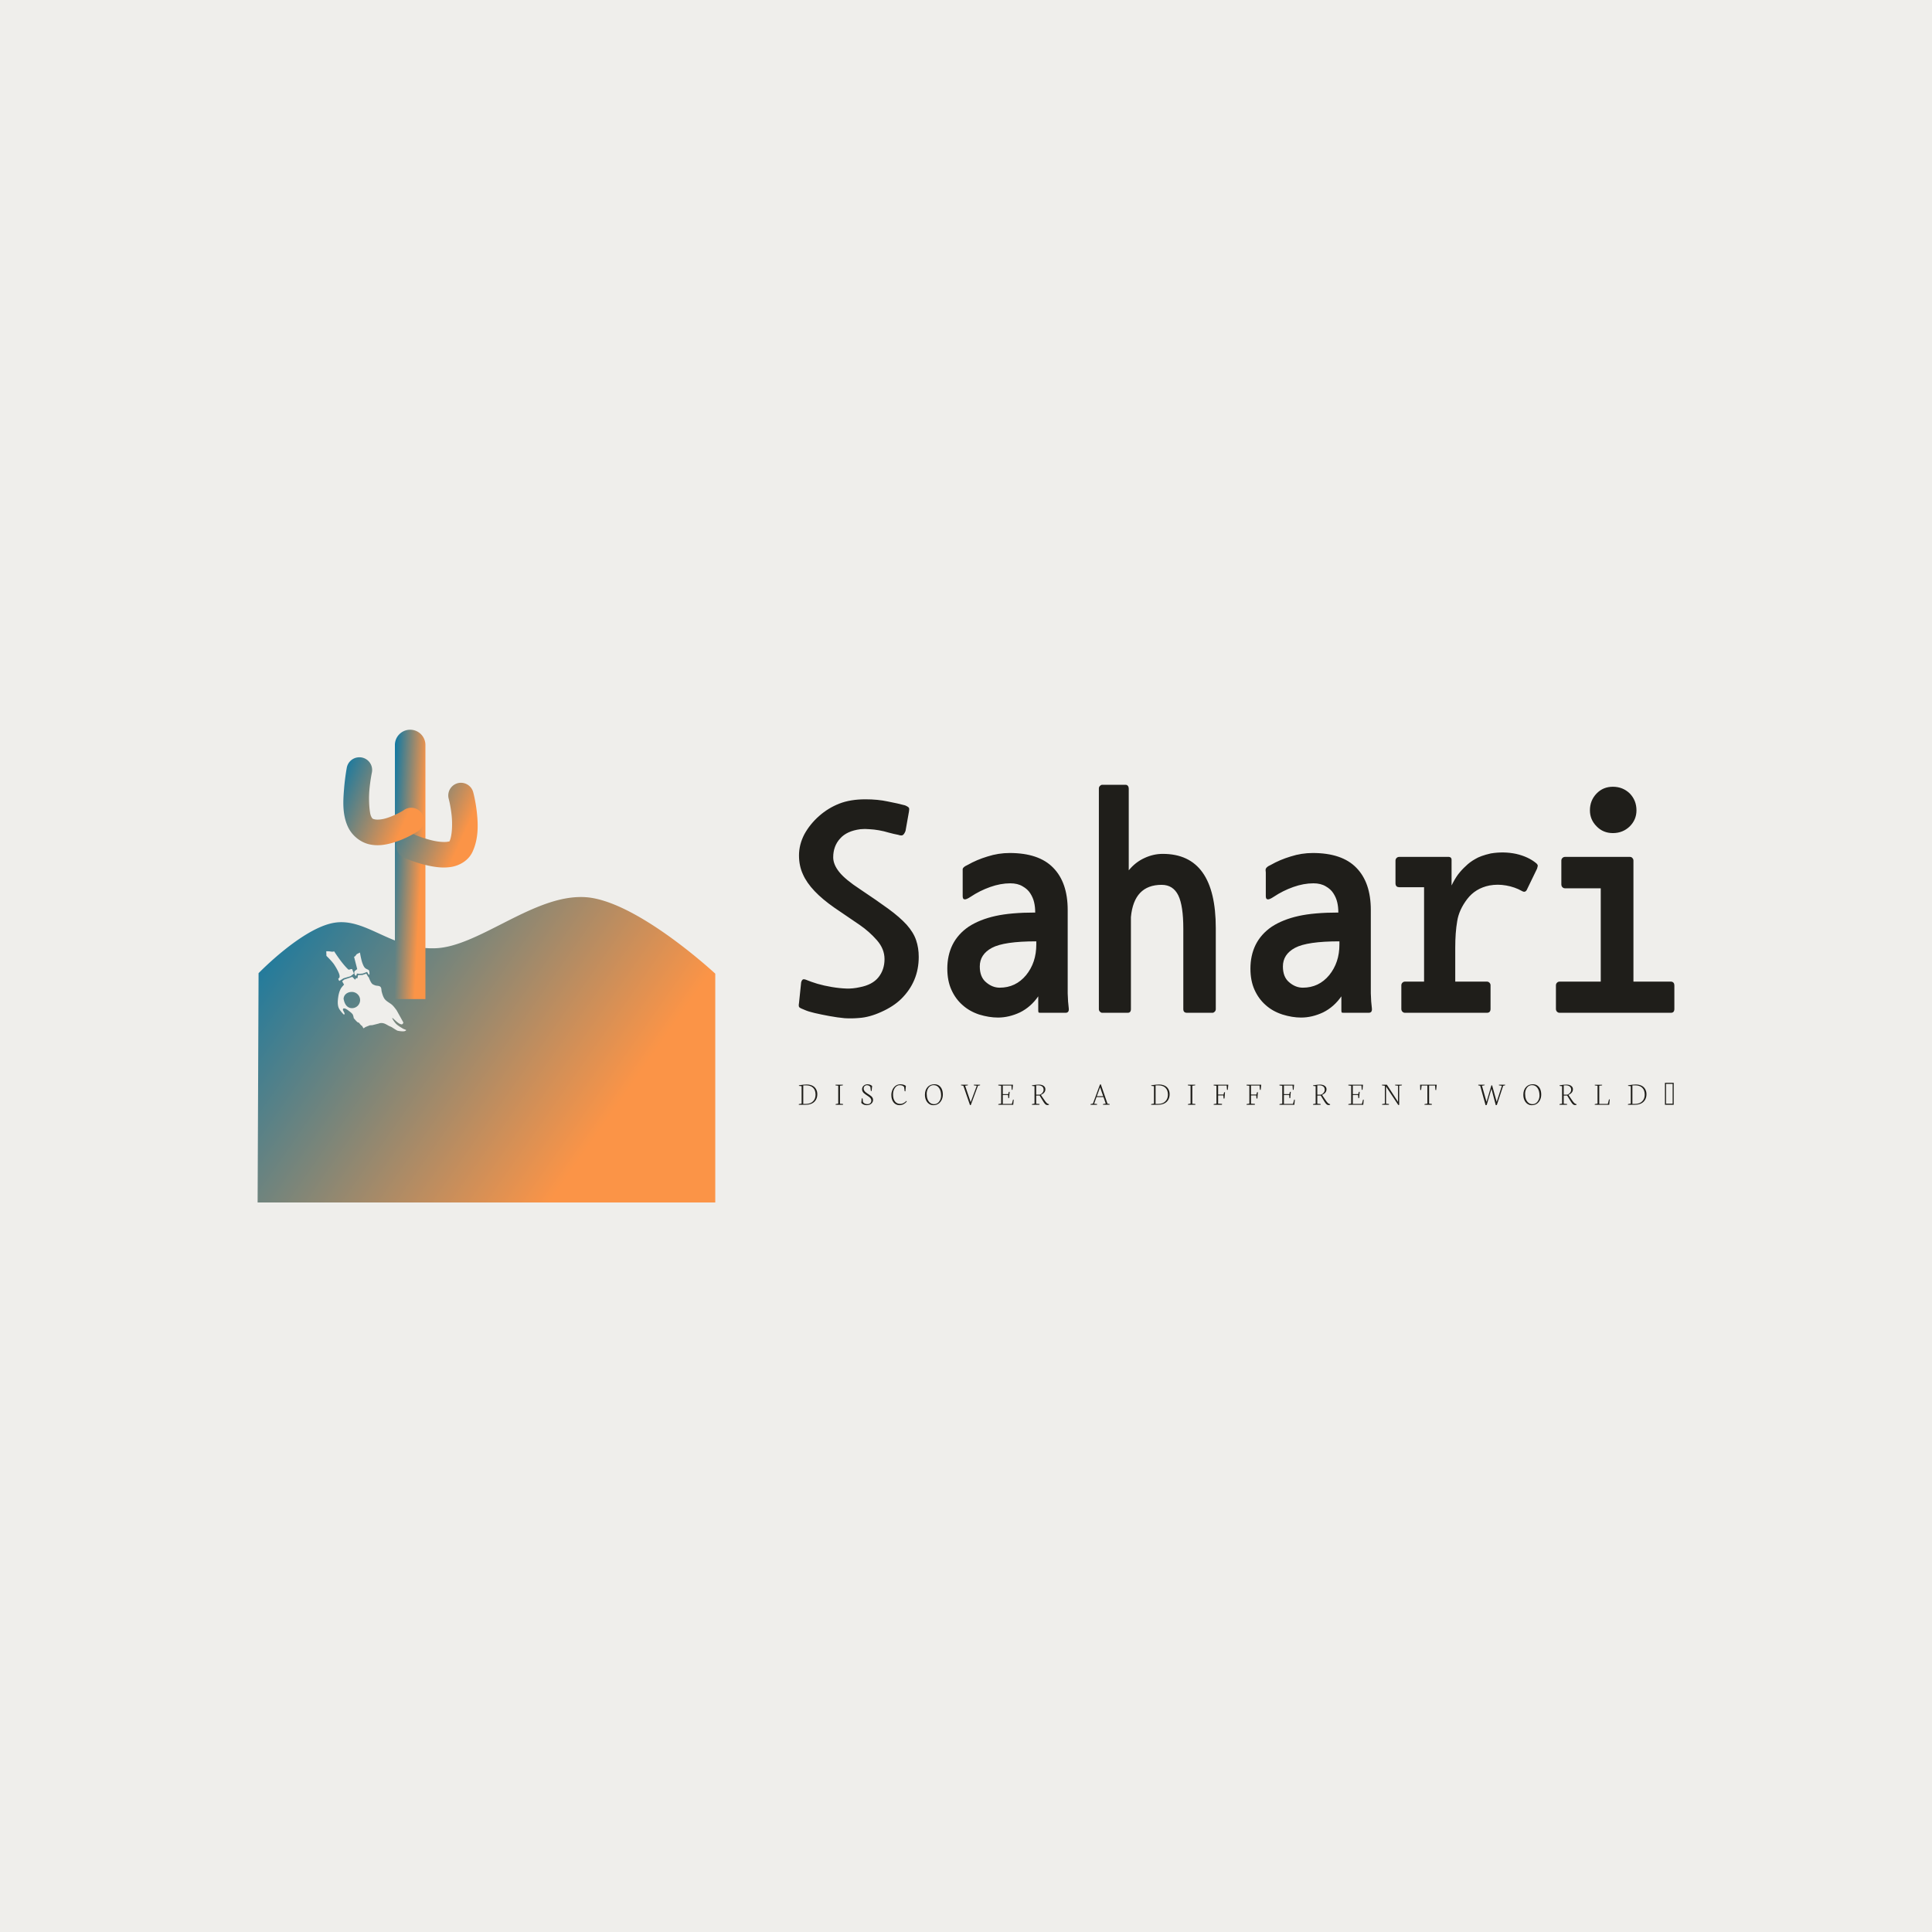 <svg data-v-fde0c5aa="" xmlns="http://www.w3.org/2000/svg" viewBox="0 0 300 300" class="iconLeftSlogan"><!----><defs data-v-fde0c5aa=""><!----></defs><rect data-v-fde0c5aa="" fill="#EFEEEB" x="0" y="0" width="300px" height="300px" class="logo-background-square"></rect><defs data-v-fde0c5aa=""><!----></defs><g data-v-fde0c5aa="" id="d612de27-9837-443a-9e86-8266426181a1" fill="#1F1E1A" transform="matrix(3.362,0,0,3.362,121.345,117.258)"><path d="M5.53 11.26L5.53 11.26L5.53 11.26Q5.17 11.61 4.61 11.86L4.61 11.86L4.61 11.86Q4.06 12.11 3.58 12.14L3.58 12.14L3.58 12.14Q3.25 12.17 2.92 12.15L2.92 12.15L2.92 12.15Q2.59 12.12 2.21 12.05L2.21 12.05L2.21 12.05Q1.83 11.98 1.53 11.91L1.53 11.91L1.53 11.91Q1.23 11.84 1.08 11.77L1.08 11.77L1.08 11.77Q0.87 11.69 0.83 11.65L0.83 11.65L0.83 11.65Q0.78 11.61 0.81 11.45L0.81 11.45L0.91 10.49L0.91 10.49Q0.94 10.39 0.99 10.36L0.99 10.36L0.99 10.36Q1.04 10.33 1.20 10.40L1.20 10.40L1.20 10.40Q1.34 10.46 1.66 10.56L1.66 10.56L1.66 10.56Q1.97 10.65 2.33 10.71L2.33 10.71L2.33 10.71Q2.69 10.77 3.00 10.78L3.00 10.78L3.00 10.78Q3.30 10.79 3.61 10.72L3.61 10.72L3.61 10.72Q4.20 10.61 4.48 10.26L4.48 10.26L4.48 10.26Q4.76 9.91 4.76 9.42L4.76 9.42L4.76 9.42Q4.76 8.95 4.41 8.55L4.41 8.55L4.41 8.55Q4.06 8.15 3.61 7.84L3.61 7.84L3.61 7.84Q3.01 7.43 2.45 7.05L2.45 7.05L2.45 7.05Q1.89 6.66 1.53 6.28L1.53 6.28L1.53 6.28Q1.16 5.89 0.99 5.50L0.99 5.50L0.99 5.50Q0.81 5.11 0.81 4.63L0.81 4.63L0.81 4.63Q0.81 4.13 1.06 3.65L1.06 3.65L1.06 3.65Q1.32 3.18 1.74 2.81L1.74 2.81L1.74 2.81Q2.16 2.44 2.67 2.24L2.67 2.24L2.67 2.24Q3.18 2.04 3.88 2.04L3.88 2.04L3.88 2.04Q4.45 2.04 4.91 2.14L4.91 2.14L4.91 2.14Q5.38 2.23 5.71 2.32L5.71 2.32L5.71 2.32Q5.87 2.39 5.89 2.44L5.89 2.44L5.89 2.44Q5.91 2.49 5.89 2.60L5.89 2.60L5.73 3.50L5.73 3.50Q5.68 3.63 5.62 3.68L5.62 3.68L5.62 3.68Q5.56 3.74 5.39 3.68L5.39 3.68L5.39 3.68Q5.18 3.64 4.96 3.58L4.96 3.58L4.96 3.58Q4.73 3.51 4.50 3.47L4.50 3.47L4.50 3.47Q4.27 3.43 4.06 3.42L4.06 3.42L4.06 3.42Q3.85 3.40 3.65 3.42L3.65 3.42L3.65 3.42Q3.02 3.50 2.71 3.85L2.71 3.85L2.71 3.85Q2.39 4.20 2.39 4.72L2.39 4.72L2.39 4.72Q2.39 5.05 2.67 5.40L2.67 5.40L2.67 5.40Q2.95 5.75 3.64 6.20L3.64 6.20L3.64 6.20Q4.42 6.72 4.94 7.10L4.94 7.10L4.94 7.10Q5.46 7.48 5.78 7.83L5.78 7.83L5.78 7.83Q6.10 8.19 6.22 8.55L6.22 8.55L6.22 8.55Q6.34 8.90 6.34 9.32L6.34 9.32L6.34 9.32Q6.34 10.46 5.53 11.26ZM13.12 11.90L12.00 11.90L12.00 11.90Q11.90 11.90 11.88 11.89L11.88 11.89L11.88 11.89Q11.86 11.87 11.86 11.79L11.86 11.79L11.86 11.14L11.86 11.14Q11.52 11.63 11.02 11.88L11.02 11.88L11.02 11.88Q10.51 12.12 10.00 12.12L10.00 12.12L10.00 12.12Q9.59 12.12 9.13 11.98L9.13 11.98L9.13 11.98Q8.68 11.83 8.36 11.54L8.36 11.54L8.36 11.54Q8.04 11.26 7.85 10.84L7.85 10.84L7.85 10.84Q7.66 10.42 7.66 9.86L7.66 9.86L7.66 9.86Q7.66 9.25 7.90 8.76L7.90 8.76L7.90 8.76Q8.15 8.26 8.65 7.92L8.65 7.92L8.65 7.92Q9.16 7.59 9.88 7.43L9.88 7.43L9.88 7.43Q10.60 7.27 11.72 7.27L11.72 7.27L11.72 7.27Q11.72 7.01 11.67 6.80L11.67 6.80L11.67 6.80Q11.62 6.58 11.49 6.38L11.49 6.38L11.49 6.38Q11.37 6.19 11.14 6.06L11.14 6.06L11.14 6.06Q10.91 5.92 10.57 5.92L10.57 5.92L10.57 5.92Q10.12 5.92 9.64 6.09L9.64 6.09L9.64 6.09Q9.16 6.26 8.74 6.54L8.74 6.54L8.74 6.54Q8.53 6.68 8.45 6.66L8.45 6.66L8.45 6.66Q8.37 6.65 8.37 6.51L8.37 6.51L8.37 5.42L8.37 5.42Q8.37 5.39 8.37 5.31L8.37 5.31L8.37 5.31Q8.36 5.24 8.41 5.19L8.41 5.19L8.41 5.19Q8.48 5.12 8.60 5.07L8.60 5.07L8.60 5.07Q9.02 4.83 9.52 4.68L9.52 4.68L9.52 4.68Q10.02 4.52 10.54 4.52L10.54 4.52L10.54 4.52Q11.89 4.52 12.55 5.20L12.55 5.20L12.55 5.20Q13.22 5.88 13.22 7.15L13.22 7.15L13.22 10.23L13.22 10.23Q13.22 10.61 13.22 11.00L13.22 11.00L13.22 11.00Q13.23 11.40 13.27 11.70L13.27 11.70L13.27 11.70Q13.29 11.90 13.12 11.90L13.12 11.90ZM9.16 9.76L9.16 9.76L9.16 9.76Q9.16 10.25 9.45 10.49L9.45 10.49L9.45 10.49Q9.74 10.74 10.08 10.74L10.08 10.74L10.08 10.74Q10.82 10.74 11.30 10.16L11.30 10.16L11.30 10.16Q11.77 9.58 11.77 8.75L11.77 8.75L11.77 8.60L11.77 8.60Q10.28 8.60 9.72 8.90L9.72 8.90L9.72 8.90Q9.16 9.20 9.16 9.76ZM19.91 11.90L18.73 11.90L18.73 11.90Q18.56 11.90 18.56 11.73L18.56 11.73L18.56 8.01L18.56 8.01Q18.56 6.96 18.33 6.48L18.33 6.48L18.33 6.48Q18.09 5.99 17.56 5.99L17.56 5.99L17.56 5.99Q16.28 5.99 16.14 7.48L16.14 7.48L16.14 11.73L16.14 11.73Q16.14 11.90 15.99 11.90L15.99 11.90L14.81 11.90L14.81 11.90Q14.76 11.90 14.71 11.85L14.71 11.85L14.71 11.85Q14.66 11.80 14.66 11.73L14.66 11.73L14.66 1.54L14.66 1.54Q14.66 1.47 14.71 1.42L14.71 1.42L14.71 1.42Q14.76 1.37 14.81 1.37L14.81 1.37L15.90 1.37L15.90 1.37Q15.96 1.37 16.00 1.42L16.00 1.42L16.00 1.42Q16.04 1.47 16.04 1.54L16.04 1.54L16.04 5.32L16.04 5.32Q16.35 4.94 16.77 4.75L16.77 4.75L16.77 4.75Q17.18 4.56 17.61 4.56L17.61 4.56L17.61 4.56Q20.06 4.56 20.06 7.99L20.06 7.99L20.06 11.73L20.06 11.73Q20.06 11.80 20.01 11.85L20.01 11.85L20.01 11.85Q19.96 11.90 19.91 11.90L19.91 11.90ZM27.12 11.90L26.00 11.90L26.00 11.90Q25.90 11.90 25.88 11.89L25.88 11.89L25.88 11.89Q25.86 11.87 25.86 11.79L25.86 11.79L25.86 11.14L25.86 11.14Q25.52 11.63 25.02 11.88L25.02 11.88L25.02 11.88Q24.51 12.12 24.00 12.12L24.00 12.12L24.00 12.12Q23.59 12.12 23.14 11.98L23.14 11.98L23.14 11.98Q22.68 11.83 22.36 11.54L22.36 11.54L22.36 11.54Q22.04 11.26 21.85 10.84L21.85 10.84L21.85 10.84Q21.66 10.42 21.66 9.86L21.66 9.86L21.66 9.86Q21.66 9.25 21.90 8.76L21.90 8.76L21.90 8.76Q22.15 8.26 22.65 7.92L22.65 7.92L22.65 7.92Q23.16 7.59 23.88 7.43L23.88 7.43L23.88 7.43Q24.60 7.27 25.72 7.27L25.72 7.27L25.72 7.27Q25.72 7.01 25.67 6.80L25.67 6.80L25.67 6.80Q25.62 6.58 25.49 6.38L25.49 6.38L25.49 6.38Q25.37 6.19 25.14 6.06L25.14 6.06L25.14 6.06Q24.91 5.92 24.57 5.92L24.57 5.92L24.57 5.92Q24.12 5.92 23.64 6.09L23.64 6.09L23.64 6.09Q23.16 6.26 22.74 6.54L22.74 6.54L22.74 6.54Q22.53 6.68 22.45 6.66L22.45 6.66L22.45 6.66Q22.37 6.65 22.37 6.51L22.37 6.51L22.37 5.42L22.37 5.42Q22.37 5.39 22.36 5.31L22.36 5.31L22.36 5.31Q22.36 5.24 22.41 5.19L22.41 5.19L22.41 5.19Q22.48 5.12 22.60 5.07L22.60 5.07L22.60 5.07Q23.02 4.83 23.52 4.68L23.52 4.68L23.52 4.68Q24.02 4.52 24.54 4.52L24.54 4.52L24.54 4.52Q25.89 4.52 26.55 5.20L26.55 5.20L26.55 5.20Q27.22 5.88 27.22 7.15L27.22 7.15L27.22 10.23L27.22 10.23Q27.22 10.61 27.22 11.00L27.22 11.00L27.22 11.00Q27.23 11.40 27.27 11.70L27.27 11.70L27.27 11.70Q27.29 11.90 27.12 11.90L27.12 11.90ZM23.16 9.76L23.16 9.76L23.16 9.76Q23.16 10.25 23.45 10.49L23.45 10.49L23.45 10.49Q23.74 10.74 24.08 10.74L24.08 10.74L24.08 10.74Q24.82 10.74 25.30 10.16L25.30 10.16L25.30 10.16Q25.77 9.58 25.77 8.75L25.77 8.75L25.77 8.60L25.77 8.60Q24.28 8.60 23.72 8.90L23.72 8.90L23.72 8.90Q23.16 9.20 23.16 9.76ZM32.58 11.90L28.80 11.90L28.80 11.90Q28.73 11.90 28.68 11.85L28.68 11.85L28.68 11.85Q28.63 11.80 28.63 11.72L28.63 11.72L28.63 10.63L28.63 10.63Q28.63 10.56 28.68 10.51L28.68 10.51L28.68 10.51Q28.73 10.46 28.80 10.46L28.80 10.46L29.68 10.46L29.68 6.59L29.68 6.10L28.53 6.10L28.53 6.10Q28.46 6.10 28.41 6.06L28.41 6.06L28.41 6.06Q28.36 6.01 28.36 5.92L28.36 5.92L28.36 4.87L28.36 4.87Q28.36 4.80 28.41 4.75L28.41 4.75L28.41 4.75Q28.46 4.70 28.53 4.70L28.53 4.70L30.83 4.70L30.83 4.70Q30.88 4.70 30.92 4.74L30.92 4.74L30.92 4.74Q30.95 4.77 30.95 4.83L30.95 4.83L30.95 6.02L30.95 6.02Q31.09 5.73 31.25 5.51L31.25 5.51L31.25 5.51Q31.42 5.29 31.61 5.12L31.61 5.12L31.61 5.12Q31.79 4.94 32.04 4.80L32.04 4.80L32.04 4.80Q32.28 4.65 32.76 4.54L32.76 4.54L32.76 4.54Q33.36 4.44 33.93 4.56L33.93 4.56L33.93 4.56Q34.50 4.69 34.87 5.00L34.87 5.00L34.87 5.00Q34.94 5.07 34.93 5.12L34.93 5.12L34.93 5.12Q34.92 5.18 34.90 5.24L34.90 5.24L34.44 6.19L34.44 6.19Q34.41 6.27 34.35 6.30L34.35 6.30L34.35 6.30Q34.29 6.33 34.19 6.27L34.19 6.27L34.19 6.27Q33.87 6.09 33.47 6.02L33.47 6.02L33.47 6.02Q33.08 5.95 32.70 6.02L32.70 6.02L32.70 6.02Q32.05 6.15 31.67 6.65L31.67 6.65L31.67 6.65Q31.29 7.15 31.21 7.67L31.21 7.67L31.21 7.67Q31.12 8.19 31.12 8.89L31.12 8.89L31.12 10.46L32.58 10.46L32.58 10.46Q32.65 10.46 32.70 10.51L32.70 10.51L32.70 10.51Q32.75 10.56 32.75 10.63L32.75 10.63L32.75 11.72L32.75 11.72Q32.75 11.90 32.58 11.90L32.58 11.90ZM41.08 11.90L35.94 11.90L35.94 11.90Q35.87 11.90 35.82 11.85L35.82 11.85L35.82 11.85Q35.77 11.80 35.77 11.72L35.77 11.72L35.77 10.63L35.77 10.63Q35.77 10.56 35.82 10.51L35.82 10.51L35.82 10.51Q35.87 10.46 35.94 10.46L35.94 10.46L37.84 10.46L37.84 6.15L36.19 6.15L36.19 6.15Q36.12 6.15 36.07 6.10L36.07 6.10L36.07 6.10Q36.02 6.05 36.02 5.96L36.02 5.96L36.02 4.87L36.02 4.87Q36.02 4.80 36.07 4.75L36.07 4.75L36.07 4.75Q36.12 4.70 36.19 4.70L36.19 4.70L39.19 4.70L39.19 4.70Q39.26 4.70 39.30 4.75L39.30 4.75L39.30 4.75Q39.35 4.80 39.35 4.87L39.35 4.87L39.35 10.46L41.08 10.46L41.08 10.46Q41.15 10.46 41.20 10.51L41.20 10.51L41.20 10.51Q41.24 10.56 41.24 10.63L41.24 10.63L41.24 11.72L41.24 11.72Q41.24 11.90 41.08 11.90L41.08 11.90ZM38.40 3.60L38.40 3.60L38.40 3.60Q37.95 3.60 37.65 3.29L37.65 3.29L37.65 3.29Q37.34 2.98 37.34 2.55L37.34 2.55L37.34 2.55Q37.34 2.09 37.65 1.77L37.65 1.77L37.65 1.77Q37.95 1.46 38.40 1.46L38.40 1.46L38.40 1.46Q38.86 1.46 39.18 1.77L39.18 1.77L39.18 1.77Q39.49 2.09 39.49 2.55L39.49 2.55L39.49 2.55Q39.49 2.98 39.18 3.29L39.18 3.29L39.18 3.29Q38.86 3.60 38.40 3.60Z"></path></g><defs data-v-fde0c5aa=""><linearGradient data-v-fde0c5aa="" gradientTransform="rotate(25)" id="fd1a68a5-56b1-4479-b518-f20d3a915d6e" x1="0%" y1="0%" x2="100%" y2="0%"><stop data-v-fde0c5aa="" offset="0%" stop-color="#0978A6" stop-opacity="1"></stop><stop data-v-fde0c5aa="" offset="100%" stop-color="#FB9447" stop-opacity="1"></stop></linearGradient></defs><g data-v-fde0c5aa="" id="94dc69fe-399b-47de-a35a-66805a03c8de" stroke="none" fill="url(#fd1a68a5-56b1-4479-b518-f20d3a915d6e)" transform="matrix(0.987,0,0,0.987,36.054,111.711)"><path d="M54.475 27.95c-7.65.22-15.95 7.8-22.475 8.05-6.96.267-10.95-4.877-16-4-5.05.877-11.85 7.925-11.85 7.925L4 76h72V40S64.055 28.884 56 28a11.092 11.092 0 0 0-1.525-.05zM14.8 36.475h.375l.575.075.3-.05s1.176 1.881 2.225 2.85c.18.078.431-.151.6-.05.138.335.275.675.275.675s-.488.422-.6.45c-.112.028-1.025.3-1.025.3l-.675.425s-.154-.224-.15-.35c.005-.15.196.01.2-.4.004-.41-.497-1.289-.85-1.825S14.825 37.2 14.825 37.2l-.025-.725zm5.3.2s.188 1.158.4 1.7c.102.26.203.527.4.725.16.16.567.291.6.35.111.199.1.625.1.625l-.1.125-.275-.475-.675.25-.525.05-.4-.05s-.084.419-.2.35c-.22-.13-.31-.669-.075-.8.093-.052.29-.244.325-.225l-.5-1.95.175-.1.25-.325.5-.25zm1 3.325l.3.5.075.05s.265.752.525 1.025c.117.124.293.183.45.25.284.12.66.028.875.25.184.19.131.519.2.775.099.368.23.835.475 1.15.316.407.855.616 1.225.975.275.266.65.8.65.8s.67 1.199 1.05 1.9c-.01.128-.1.268-.225.3-.48.01-1.062-.67-1.5-1.025-.095.104.405.745.5.85.317.35.714.57 1.125.825.171.106.512.197.55.25-.057.145-.302.196-.5.2a4.487 4.487 0 0 1-.85-.1c-.112-.028-.59-.34-.875-.525-.152-.099-.314-.142-.475-.225-.291-.15-.625-.396-1.025-.45-.355-.048-.6.075-.6.075l-1 .25-.4.025-.625.25s-.206.097-.325.225c-.163-.091-.195-.38-.375-.45-.061-.024-.375-.425-.375-.425l-.25-.1-.25-.25-.325-.375s-.063-.423-.175-.6c-.138-.218-.575-.525-.575-.525s-.415-.356-.675-.4c-.084-.014-.203-.02-.25.05-.168.253.409.706.175.9-.039.032-.094-.019-.15-.075-.056-.056-.61-.637-.75-1.05-.168-.495-.12-1.057-.05-1.575.062-.465.182-.934.4-1.35.127-.243.525-.65.525-.65l-.3-.525.325-.275L18.9 40.5l.425.45.175-.25.2.025.1-.5.7-.025.6-.2zm-2.35 2.875c-.65.026-1.2.44-1.225 1.1l.05.2c.148.67.54 1.224 1.225 1.25a1.277 1.277 0 0 0 1.325-1.225c.026-.703-.547-1.299-1.25-1.325a1.579 1.579 0 0 0-.125 0z"></path><path style="text-indent:0;text-transform:none;block-progression:tb" d="M27.9 1.625A2.4 2.4 0 0 0 25.6 4v40h4.8V4a2.4 2.4 0 0 0-2.5-2.375z" overflow="visible" color="#000"></path><path style="text-indent:0;text-transform:none;block-progression:tb" d="M35.825 9.975a2 2 0 0 0-1.75 2.55s.297 1.108.45 2.575c.153 1.467.062 3.224-.325 4.05-.025.052.068.03-.35.1s-1.198.03-1.975-.125c-1.555-.31-3.075-.95-3.075-.95a2 2 0 1 0-1.6 3.65s1.796.805 3.9 1.225c1.052.21 2.19.354 3.4.15s2.64-.941 3.3-2.35c.98-2.096.888-4.347.7-6.15-.188-1.803-.575-3.225-.575-3.225a2 2 0 0 0-2.1-1.5z" overflow="visible" color="#000"></path><path style="text-indent:0;text-transform:none;block-progression:tb" d="M19.75 5.975a2 2 0 0 0-1.725 1.65s-.28 1.48-.425 3.3c-.146 1.82-.299 3.939.575 5.9.672 1.508 2.065 2.525 3.4 2.825 1.335.3 2.548.078 3.625-.225 2.154-.606 3.875-1.75 3.875-1.75a2 2 0 1 0-2.15-3.35s-1.4.856-2.8 1.25c-.7.197-1.343.225-1.675.15-.332-.075-.406-.058-.625-.55-.211-.474-.376-2.354-.25-3.925.126-1.57.4-2.875.4-2.875a2 2 0 0 0-2.225-2.4z" overflow="visible" color="#000"></path></g><defs data-v-fde0c5aa=""><!----></defs><g data-v-fde0c5aa="" id="f6d35279-7913-4abc-82de-0245895983fd" fill="#1F1E1A" transform="matrix(0.366,0,0,0.366,123.91,166.278)"><path d="M2.24 6.19L2.24 14.03L3.47 14.03L3.47 14.03Q5.27 14.03 6.37 12.95L6.37 12.95L6.37 12.95Q7.46 11.87 7.46 10.12L7.46 10.12L7.46 10.12Q7.46 8.20 6.41 7.18L6.41 7.18L6.41 7.18Q5.36 6.16 3.42 6.16L3.42 6.16L3.42 6.16Q2.43 6.16 2.24 6.19L2.24 6.19ZM3.28 14.40L0.33 14.40L0.39 14.11L1.54 13.90L1.54 6.51L0.37 6.36L0.44 6.12L0.44 6.12Q2.52 5.79 3.68 5.79L3.68 5.79L3.68 5.79Q4.64 5.79 5.42 6.03L5.42 6.03L5.42 6.03Q6.19 6.26 6.71 6.66L6.71 6.66L6.71 6.66Q7.22 7.05 7.56 7.59L7.56 7.59L7.56 7.59Q7.90 8.13 8.05 8.71L8.05 8.71L8.05 8.71Q8.20 9.29 8.20 9.92L8.20 9.92L8.20 9.92Q8.20 10.64 8.03 11.28L8.03 11.28L8.03 11.28Q7.86 11.93 7.48 12.50L7.48 12.50L7.48 12.50Q7.10 13.08 6.53 13.49L6.53 13.49L6.53 13.49Q5.97 13.91 5.14 14.15L5.14 14.15L5.14 14.15Q4.31 14.40 3.28 14.40L3.28 14.40ZM17.08 6.33L15.90 6.16L15.94 5.89L19.07 5.89L19.02 6.16L17.82 6.32L17.82 13.95L19.14 14.08L19.08 14.40L15.97 14.40L16.00 14.11L17.08 13.90L17.08 6.33ZM26.86 13.60L26.86 13.60L27.06 11.66L27.39 11.71L27.58 13.21L27.58 13.21Q27.81 13.64 28.34 13.89L28.34 13.89L28.34 13.89Q28.87 14.14 29.47 14.14L29.47 14.14L29.47 14.14Q30.15 14.14 30.63 13.74L30.63 13.74L30.63 13.74Q31.11 13.33 31.11 12.61L31.11 12.61L31.11 12.61Q31.11 12.20 30.90 11.83L30.90 11.83L30.90 11.83Q30.68 11.46 30.33 11.18L30.33 11.18L30.33 11.18Q29.99 10.90 29.57 10.63L29.57 10.63L29.57 10.63Q29.15 10.36 28.73 10.07L28.73 10.07L28.73 10.07Q28.31 9.79 27.97 9.48L27.97 9.48L27.97 9.48Q27.62 9.17 27.41 8.75L27.41 8.75L27.41 8.75Q27.19 8.33 27.19 7.84L27.19 7.84L27.19 7.84Q27.19 6.88 27.89 6.29L27.89 6.29L27.89 6.29Q28.58 5.71 29.46 5.71L29.46 5.71L29.46 5.71Q30.05 5.71 30.59 5.90L30.59 5.90L30.59 5.90Q31.13 6.09 31.46 6.46L31.46 6.46L31.23 8.58L30.92 8.53L30.73 6.87L30.73 6.87Q30.55 6.54 30.13 6.32L30.13 6.32L30.13 6.32Q29.72 6.10 29.29 6.10L29.29 6.10L29.29 6.10Q28.69 6.10 28.28 6.48L28.28 6.48L28.28 6.48Q27.86 6.87 27.86 7.52L27.86 7.52L27.86 7.52Q27.86 7.96 28.09 8.35L28.09 8.35L28.09 8.35Q28.31 8.74 28.66 9.03L28.66 9.03L28.66 9.03Q29.01 9.32 29.44 9.61L29.44 9.61L29.44 9.61Q29.86 9.89 30.29 10.17L30.29 10.17L30.29 10.17Q30.71 10.45 31.07 10.75L31.07 10.75L31.07 10.75Q31.42 11.05 31.64 11.45L31.64 11.45L31.64 11.45Q31.86 11.85 31.86 12.29L31.86 12.29L31.86 12.29Q31.86 13.28 31.11 13.93L31.11 13.93L31.11 13.93Q30.36 14.57 29.11 14.57L29.11 14.57L29.11 14.57Q28.40 14.57 27.80 14.30L27.80 14.30L27.80 14.30Q27.20 14.03 26.86 13.60ZM39.61 10.25L39.61 10.25L39.61 10.25Q39.61 9.73 39.71 9.21L39.71 9.21L39.71 9.21Q39.82 8.68 40.02 8.17L40.02 8.17L40.02 8.17Q40.22 7.66 40.55 7.22L40.55 7.22L40.55 7.22Q40.88 6.77 41.29 6.44L41.29 6.44L41.29 6.44Q41.71 6.10 42.26 5.90L42.26 5.90L42.26 5.90Q42.82 5.71 43.46 5.71L43.46 5.71L43.46 5.71Q44.87 5.71 45.78 6.39L45.78 6.39L45.57 8.70L45.25 8.64L45.04 6.87L45.04 6.87Q44.45 6.09 43.13 6.09L43.13 6.09L43.13 6.09Q41.99 6.09 41.16 7.19L41.16 7.19L41.16 7.19Q40.33 8.30 40.33 10.00L40.33 10.00L40.33 10.00Q40.33 11.92 41.14 12.97L41.14 12.97L41.14 12.97Q41.94 14.03 43.42 14.03L43.42 14.03L43.42 14.03Q44.15 14.03 44.84 13.65L44.84 13.65L44.84 13.65Q45.53 13.28 46.00 12.74L46.00 12.74L46.16 12.99L46.16 12.99Q45.99 13.25 45.70 13.51L45.70 13.51L45.70 13.51Q45.41 13.77 45.02 14.02L45.02 14.02L45.02 14.02Q44.64 14.27 44.13 14.42L44.13 14.42L44.13 14.42Q43.63 14.57 43.10 14.57L43.10 14.57L43.10 14.57Q41.53 14.57 40.57 13.40L40.57 13.40L40.57 13.40Q39.61 12.22 39.61 10.25ZM54.61 9.75L54.61 9.75L54.61 9.75Q54.61 11.03 54.97 12.01L54.97 12.01L54.97 12.01Q55.34 13.00 56.05 13.57L56.05 13.57L56.05 13.57Q56.77 14.14 57.75 14.14L57.75 14.14L57.75 14.14Q58.32 14.14 58.82 13.92L58.82 13.92L58.82 13.92Q59.31 13.70 59.65 13.33L59.65 13.33L59.65 13.33Q60.00 12.96 60.24 12.49L60.24 12.49L60.24 12.49Q60.48 12.01 60.60 11.50L60.60 11.50L60.60 11.50Q60.72 10.99 60.72 10.48L60.72 10.48L60.72 10.48Q60.72 8.50 59.87 7.29L59.87 7.29L59.87 7.29Q59.01 6.07 57.57 6.07L57.57 6.07L57.57 6.07Q56.98 6.07 56.49 6.28L56.49 6.28L56.49 6.28Q56 6.49 55.66 6.85L55.66 6.85L55.66 6.85Q55.32 7.21 55.08 7.69L55.08 7.69L55.08 7.69Q54.84 8.16 54.73 8.69L54.73 8.69L54.73 8.69Q54.61 9.21 54.61 9.75ZM53.86 10.16L53.86 10.16L53.86 10.16Q53.86 8.16 54.96 6.92L54.96 6.92L54.96 6.92Q56.05 5.69 57.89 5.69L57.89 5.69L57.89 5.69Q59.03 5.69 59.85 6.27L59.85 6.27L59.85 6.27Q60.66 6.86 61.06 7.84L61.06 7.84L61.06 7.84Q61.46 8.83 61.46 10.11L61.46 10.11L61.46 10.11Q61.46 10.75 61.30 11.38L61.30 11.38L61.30 11.38Q61.15 12.00 60.83 12.58L60.83 12.58L60.83 12.58Q60.50 13.17 60.04 13.61L60.04 13.61L60.04 13.61Q59.58 14.05 58.91 14.32L58.91 14.32L58.91 14.32Q58.23 14.58 57.42 14.58L57.42 14.58L57.42 14.58Q56.37 14.58 55.55 13.98L55.55 13.98L55.55 13.98Q54.72 13.37 54.29 12.37L54.29 12.37L54.29 12.37Q53.86 11.37 53.86 10.16ZM70.16 6.34L69.16 6.14L69.19 5.89L72.08 5.89L72.06 6.14L70.91 6.32L73.27 13.30L75.85 6.34L74.58 6.14L74.60 5.89L77.27 5.89L77.24 6.14L76.36 6.32L73.34 14.47L72.99 14.57L70.16 6.34ZM86.19 6.36L84.96 6.18L85.01 5.89L91.21 5.89L90.99 8.07L90.68 8.03L90.55 6.24L86.90 6.24L86.90 9.89L89.19 9.89L89.44 8.94L89.81 8.89L89.58 11.55L89.24 11.61L89.13 10.26L86.90 10.26L86.90 14.03L90.74 14.03L91.25 12.19L91.53 12.26L91.32 14.40L84.98 14.40L85.03 14.11L86.19 13.90L86.19 6.36ZM101.06 6.18L101.06 10.11L102.61 10.11L102.61 10.11Q103.29 9.86 103.75 9.28L103.75 9.28L103.75 9.28Q104.21 8.70 104.21 8.02L104.21 8.02L104.21 8.02Q104.21 7.11 103.59 6.63L103.59 6.63L103.59 6.63Q102.97 6.15 101.88 6.15L101.88 6.15L101.06 6.18ZM102.43 14.40L99.24 14.40L99.29 14.11L100.35 13.90L100.35 6.51L99.26 6.37L99.32 6.13L99.32 6.13Q101.14 5.83 102.22 5.83L102.22 5.83L102.22 5.83Q102.99 5.83 103.60 6.05L103.60 6.05L103.60 6.05Q104.21 6.27 104.58 6.73L104.58 6.73L104.58 6.73Q104.96 7.19 104.96 7.83L104.96 7.83L104.96 7.83Q104.96 8.57 104.53 9.14L104.53 9.14L104.53 9.14Q104.10 9.72 103.07 10.23L103.07 10.23L103.07 10.23L104.39 12.19L104.39 12.19Q105.10 13.23 105.45 13.58L105.45 13.58L105.45 13.58Q105.79 13.92 106.18 14.05L106.18 14.05L106.50 14.16L106.46 14.42L106.46 14.42Q106.17 14.52 105.83 14.52L105.83 14.52L105.83 14.52Q105.54 14.52 105.29 14.40L105.29 14.40L105.29 14.40Q105.03 14.28 104.79 14.01L104.79 14.01L104.79 14.01Q104.55 13.75 104.36 13.48L104.36 13.48L104.36 13.48Q104.18 13.22 103.91 12.77L103.91 12.77L102.52 10.49L101.06 10.49L101.06 13.95L102.50 14.08L102.43 14.40ZM128.17 6.98L126.80 10.75L129.49 10.75L128.17 6.98ZM126.85 14.40L124.12 14.40L124.15 14.11L125.13 13.90L128.12 5.82L128.48 5.73L131.32 13.95L132.22 14.08L132.17 14.39L129.37 14.39L129.43 14.10L130.57 13.90L129.62 11.13L126.66 11.13L125.65 13.95L126.91 14.08L126.85 14.40ZM151.72 6.19L151.72 14.03L152.95 14.03L152.95 14.03Q154.75 14.03 155.85 12.95L155.85 12.95L155.85 12.95Q156.95 11.87 156.95 10.12L156.95 10.12L156.95 10.12Q156.95 8.20 155.89 7.18L155.89 7.18L155.89 7.18Q154.84 6.16 152.91 6.16L152.91 6.16L152.91 6.16Q151.91 6.16 151.72 6.19L151.72 6.19ZM152.76 14.40L149.82 14.40L149.87 14.11L151.03 13.90L151.03 6.51L149.85 6.36L149.92 6.12L149.92 6.12Q152.00 5.79 153.16 5.79L153.16 5.79L153.16 5.79Q154.12 5.79 154.90 6.03L154.90 6.03L154.90 6.03Q155.67 6.26 156.19 6.66L156.19 6.66L156.19 6.66Q156.70 7.05 157.04 7.59L157.04 7.59L157.04 7.59Q157.38 8.13 157.53 8.71L157.53 8.71L157.53 8.71Q157.68 9.29 157.68 9.92L157.68 9.92L157.68 9.92Q157.68 10.64 157.51 11.28L157.51 11.28L157.51 11.28Q157.34 11.93 156.96 12.50L156.96 12.50L156.96 12.50Q156.58 13.08 156.01 13.49L156.01 13.49L156.01 13.49Q155.45 13.91 154.62 14.15L154.62 14.15L154.62 14.15Q153.79 14.40 152.76 14.40L152.76 14.40ZM166.56 6.33L165.38 6.16L165.42 5.89L168.55 5.89L168.50 6.16L167.30 6.32L167.30 13.95L168.62 14.08L168.56 14.40L165.45 14.40L165.48 14.11L166.56 13.90L166.56 6.33ZM177.54 6.36L176.33 6.18L176.38 5.89L182.57 5.89L182.35 8.09L182.01 8.04L181.87 6.24L178.25 6.24L178.25 10.07L180.52 10.07L180.79 9.11L181.17 9.06L180.96 11.72L180.58 11.77L180.46 10.43L178.25 10.43L178.25 13.92L179.93 14.03L179.85 14.40L176.36 14.40L176.38 14.11L177.54 13.90L177.54 6.36ZM191.50 6.36L190.29 6.18L190.33 5.89L196.53 5.89L196.30 8.09L195.97 8.04L195.82 6.24L192.20 6.24L192.20 10.07L194.48 10.07L194.74 9.11L195.13 9.06L194.91 11.72L194.54 11.77L194.41 10.43L192.20 10.43L192.20 13.92L193.88 14.03L193.80 14.40L190.31 14.40L190.33 14.11L191.50 13.90L191.50 6.36ZM205.46 6.36L204.24 6.18L204.29 5.89L210.48 5.89L210.27 8.07L209.95 8.03L209.82 6.24L206.17 6.24L206.17 9.89L208.46 9.89L208.71 8.94L209.08 8.89L208.86 11.55L208.51 11.61L208.40 10.26L206.17 10.26L206.17 14.03L210.01 14.03L210.52 12.19L210.80 12.26L210.59 14.40L204.26 14.40L204.30 14.11L205.46 13.90L205.46 6.36ZM220.33 6.18L220.33 10.11L221.88 10.11L221.88 10.11Q222.56 9.86 223.02 9.28L223.02 9.28L223.02 9.28Q223.48 8.70 223.48 8.02L223.48 8.02L223.48 8.02Q223.48 7.11 222.86 6.63L222.86 6.63L222.86 6.63Q222.24 6.15 221.16 6.15L221.16 6.15L220.33 6.18ZM221.70 14.40L218.51 14.40L218.56 14.11L219.63 13.90L219.63 6.51L218.53 6.37L218.59 6.13L218.59 6.13Q220.42 5.83 221.50 5.83L221.50 5.83L221.50 5.83Q222.26 5.83 222.87 6.05L222.87 6.05L222.87 6.05Q223.48 6.27 223.86 6.73L223.86 6.73L223.86 6.73Q224.23 7.19 224.23 7.83L224.23 7.83L224.23 7.83Q224.23 8.57 223.81 9.14L223.81 9.14L223.81 9.14Q223.38 9.72 222.35 10.23L222.35 10.23L222.35 10.23L223.67 12.19L223.67 12.19Q224.38 13.23 224.72 13.58L224.72 13.58L224.72 13.58Q225.07 13.92 225.45 14.05L225.45 14.05L225.78 14.16L225.74 14.42L225.74 14.42Q225.44 14.52 225.10 14.52L225.10 14.52L225.10 14.52Q224.81 14.52 224.56 14.40L224.56 14.40L224.56 14.40Q224.31 14.28 224.06 14.01L224.06 14.01L224.06 14.01Q223.82 13.75 223.64 13.48L223.64 13.48L223.64 13.48Q223.45 13.22 223.18 12.77L223.18 12.77L221.79 10.49L220.33 10.49L220.33 13.95L221.77 14.08L221.70 14.40ZM234.69 6.36L233.47 6.18L233.52 5.89L239.71 5.89L239.50 8.07L239.18 8.03L239.05 6.24L235.40 6.24L235.40 9.89L237.69 9.89L237.95 8.94L238.31 8.89L238.09 11.55L237.74 11.61L237.63 10.26L235.40 10.26L235.40 14.03L239.24 14.03L239.75 12.19L240.03 12.26L239.83 14.40L233.49 14.40L233.53 14.11L234.69 13.90L234.69 6.36ZM248.99 6.36L247.72 6.14L247.78 5.89L249.85 5.89L254.57 13.17L254.57 6.33L253.32 6.16L253.36 5.89L256.26 5.89L256.20 6.16L255.07 6.32L255.07 14.44L254.70 14.52L249.49 6.65L249.49 13.95L250.75 14.08L250.68 14.40L247.80 14.40L247.84 14.11L248.99 13.90L248.99 6.36ZM264.00 8.09L263.94 5.89L271.00 5.89L270.76 8.16L270.42 8.12L270.30 6.24L267.76 6.24L267.76 13.90L268.97 14.08L268.90 14.40L265.80 14.40L265.84 14.11L267.03 13.90L267.03 6.24L264.60 6.24L264.36 8.15L264.00 8.09ZM289.43 6.34L288.59 6.15L288.64 5.89L291.33 5.89L291.31 6.11L290.18 6.32L292.13 13.18L294.18 6.18L294.49 6.14L296.43 13.18L298.64 6.36L297.36 6.13L297.40 5.89L300.02 5.89L300.00 6.14L299.19 6.34L296.50 14.49L296.05 14.57L294.22 7.63L292.20 14.49L291.72 14.57L289.43 6.34ZM308.49 9.75L308.49 9.75L308.49 9.75Q308.49 11.03 308.85 12.01L308.85 12.01L308.85 12.01Q309.22 13.00 309.93 13.57L309.93 13.57L309.93 13.57Q310.65 14.14 311.63 14.14L311.63 14.14L311.63 14.14Q312.20 14.14 312.70 13.92L312.70 13.92L312.70 13.92Q313.19 13.70 313.53 13.33L313.53 13.33L313.53 13.33Q313.88 12.96 314.12 12.49L314.12 12.49L314.12 12.49Q314.36 12.01 314.48 11.50L314.48 11.50L314.48 11.50Q314.60 10.99 314.60 10.48L314.60 10.48L314.60 10.48Q314.60 8.50 313.75 7.29L313.75 7.29L313.75 7.29Q312.89 6.07 311.45 6.07L311.45 6.07L311.45 6.07Q310.86 6.07 310.37 6.28L310.37 6.28L310.37 6.28Q309.88 6.49 309.54 6.85L309.54 6.85L309.54 6.85Q309.20 7.21 308.96 7.69L308.96 7.69L308.96 7.69Q308.72 8.16 308.60 8.69L308.60 8.69L308.60 8.69Q308.49 9.21 308.49 9.75ZM307.74 10.16L307.74 10.16L307.74 10.16Q307.74 8.16 308.84 6.92L308.84 6.92L308.84 6.92Q309.93 5.69 311.77 5.69L311.77 5.69L311.77 5.69Q312.91 5.69 313.73 6.27L313.73 6.27L313.73 6.27Q314.54 6.86 314.94 7.84L314.94 7.84L314.94 7.84Q315.33 8.83 315.33 10.11L315.33 10.11L315.33 10.11Q315.33 10.75 315.18 11.38L315.18 11.38L315.18 11.38Q315.03 12.00 314.71 12.58L314.71 12.58L314.71 12.58Q314.38 13.17 313.92 13.61L313.92 13.61L313.92 13.61Q313.46 14.05 312.79 14.32L312.79 14.32L312.79 14.32Q312.11 14.58 311.30 14.58L311.30 14.58L311.30 14.58Q310.25 14.58 309.43 13.98L309.43 13.98L309.43 13.98Q308.60 13.37 308.17 12.37L308.17 12.37L308.17 12.37Q307.74 11.37 307.74 10.16ZM324.88 6.18L324.88 10.11L326.43 10.11L326.43 10.11Q327.11 9.86 327.57 9.28L327.57 9.28L327.57 9.28Q328.03 8.70 328.03 8.02L328.03 8.02L328.03 8.02Q328.03 7.11 327.41 6.63L327.41 6.63L327.41 6.63Q326.79 6.15 325.71 6.15L325.71 6.15L324.88 6.18ZM326.25 14.40L323.06 14.40L323.11 14.11L324.17 13.90L324.17 6.51L323.08 6.37L323.14 6.13L323.14 6.13Q324.97 5.83 326.05 5.83L326.05 5.83L326.05 5.83Q326.81 5.83 327.42 6.05L327.42 6.05L327.42 6.05Q328.03 6.27 328.41 6.73L328.41 6.73L328.41 6.73Q328.78 7.19 328.78 7.83L328.78 7.83L328.78 7.83Q328.78 8.57 328.35 9.14L328.35 9.14L328.35 9.14Q327.93 9.72 326.89 10.23L326.89 10.23L326.89 10.23L328.21 12.19L328.21 12.19Q328.92 13.23 329.27 13.58L329.27 13.58L329.27 13.58Q329.62 13.92 330.00 14.05L330.00 14.05L330.33 14.16L330.29 14.42L330.29 14.42Q329.99 14.52 329.65 14.52L329.65 14.52L329.65 14.52Q329.36 14.52 329.11 14.40L329.11 14.40L329.11 14.40Q328.86 14.28 328.61 14.01L328.61 14.01L328.61 14.01Q328.37 13.75 328.19 13.48L328.19 13.48L328.19 13.48Q328.00 13.22 327.73 12.77L327.73 12.77L326.34 10.49L324.88 10.49L324.88 13.95L326.32 14.08L326.25 14.40ZM344.18 14.40L338.03 14.40L338.06 14.11L339.22 13.90L339.22 6.34L338.04 6.17L338.07 5.90L341.18 5.90L341.15 6.17L339.95 6.32L339.95 14.03L343.57 14.03L344.10 12.09L344.40 12.14L344.18 14.40ZM354.01 6.19L354.01 14.03L355.24 14.03L355.24 14.03Q357.05 14.03 358.15 12.95L358.15 12.95L358.15 12.95Q359.24 11.87 359.24 10.12L359.24 10.12L359.24 10.12Q359.24 8.20 358.19 7.18L358.19 7.18L358.19 7.18Q357.14 6.16 355.20 6.16L355.20 6.16L355.20 6.16Q354.20 6.16 354.01 6.19L354.01 6.19ZM355.06 14.40L352.11 14.40L352.17 14.11L353.32 13.90L353.32 6.51L352.15 6.36L352.21 6.12L352.21 6.12Q354.30 5.79 355.46 5.79L355.46 5.79L355.46 5.79Q356.42 5.79 357.19 6.03L357.19 6.03L357.19 6.03Q357.97 6.26 358.48 6.66L358.48 6.66L358.48 6.66Q359.00 7.05 359.34 7.59L359.34 7.59L359.34 7.59Q359.68 8.13 359.83 8.71L359.83 8.71L359.83 8.71Q359.98 9.29 359.98 9.92L359.98 9.92L359.98 9.92Q359.98 10.64 359.81 11.28L359.81 11.28L359.81 11.28Q359.64 11.93 359.26 12.50L359.26 12.50L359.26 12.50Q358.87 13.08 358.31 13.49L358.31 13.49L358.31 13.49Q357.75 13.91 356.91 14.15L356.91 14.15L356.91 14.15Q356.08 14.40 355.06 14.40L355.06 14.40ZM371.54 14.40L367.82 14.40L367.82 5.07L371.54 5.07L371.54 14.40ZM368.29 5.53L368.29 13.93L371.08 13.93L371.08 5.53L368.29 5.53Z"></path></g></svg>